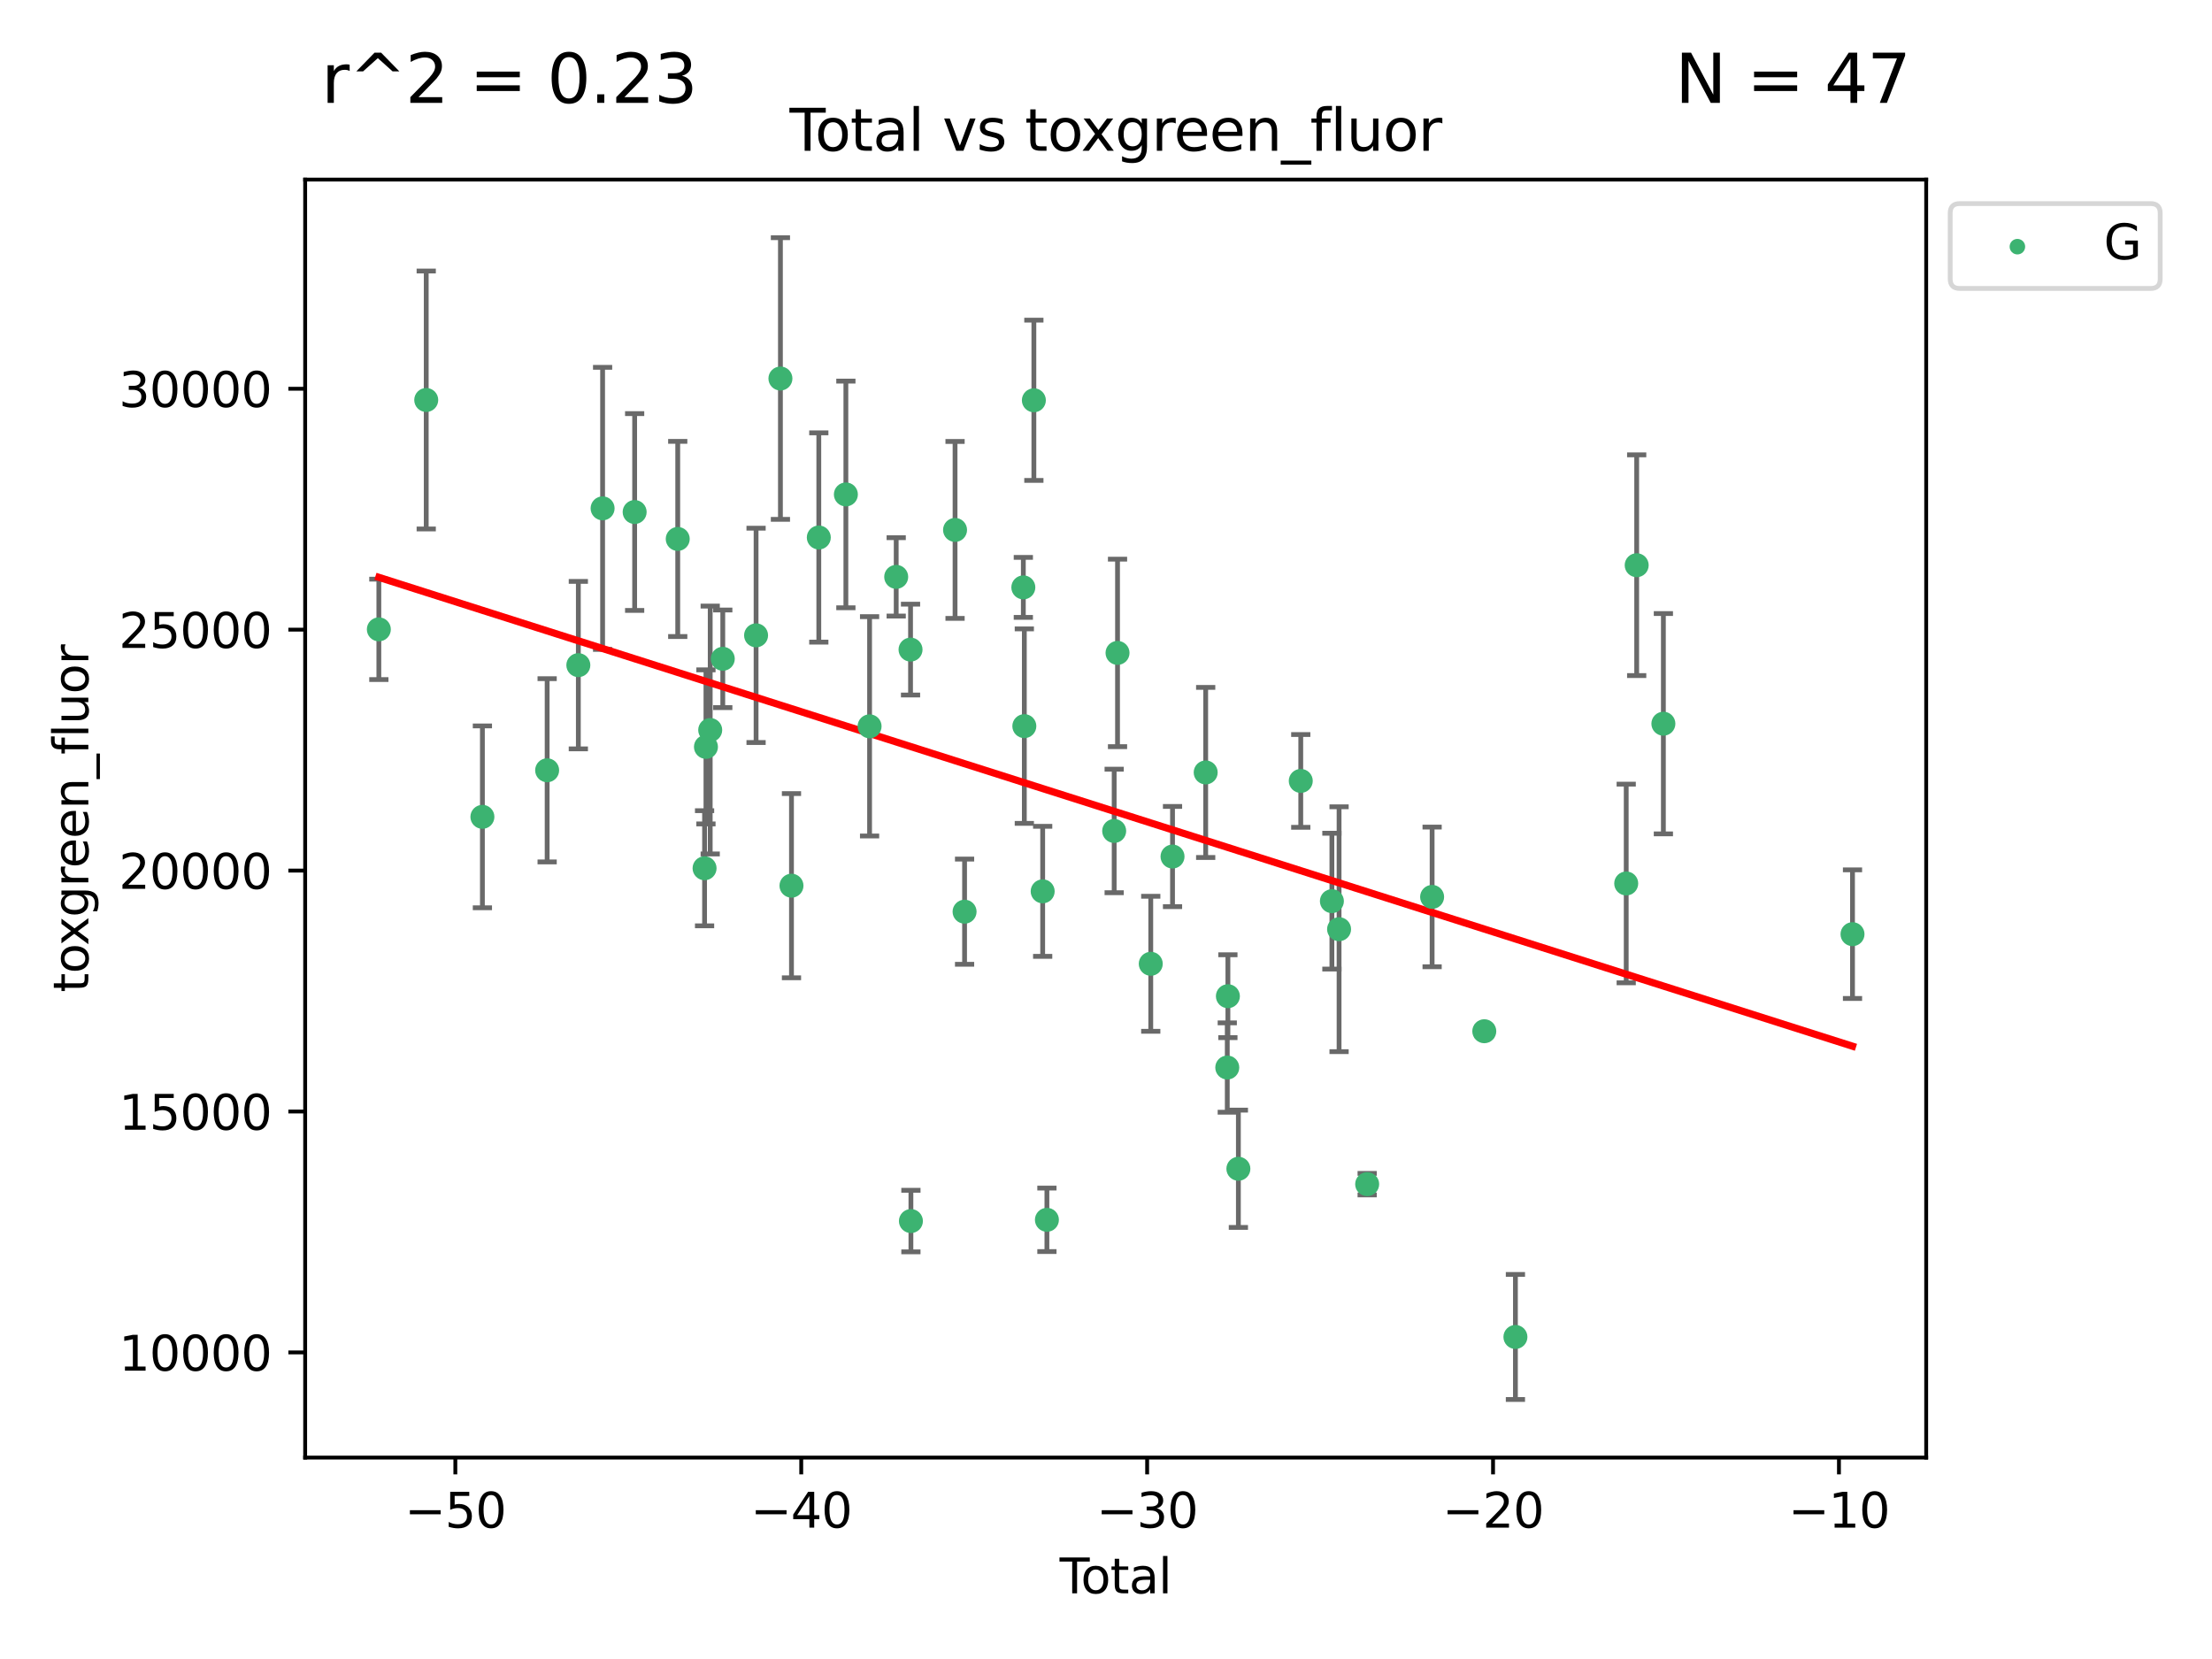 <?xml version="1.0" encoding="utf-8" standalone="no"?>
<!DOCTYPE svg PUBLIC "-//W3C//DTD SVG 1.1//EN"
  "http://www.w3.org/Graphics/SVG/1.1/DTD/svg11.dtd">
<svg xmlns:xlink="http://www.w3.org/1999/xlink" width="460.8pt" height="345.6pt" viewBox="0 0 460.8 345.6" xmlns="http://www.w3.org/2000/svg" version="1.1">
 <defs>
  <style type="text/css">*{stroke-linejoin: round; stroke-linecap: butt}</style>
 </defs>
 <g id="figure_1">
  <g id="patch_1">
   <path d="M 0 345.6 
L 460.8 345.6 
L 460.8 0 
L 0 0 
z
" style="fill: #ffffff"/>
  </g>
  <g id="axes_1">
   <g id="patch_2">
    <path d="M 63.571 303.64 
L 401.26 303.64 
L 401.26 37.411 
L 63.571 37.411 
z
" style="fill: #ffffff"/>
   </g>
   <g id="PathCollection_1">
    <defs>
     <path id="m990e3c6032" d="M 0 1.118 
C 0.297 1.118 0.581 1 0.791 0.791 
C 1 0.581 1.118 0.297 1.118 0 
C 1.118 -0.297 1 -0.581 0.791 -0.791 
C 0.581 -1 0.297 -1.118 0 -1.118 
C -0.297 -1.118 -0.581 -1 -0.791 -0.791 
C -1 -0.581 -1.118 -0.297 -1.118 0 
C -1.118 0.297 -1 0.581 -0.791 0.791 
C -0.581 1 -0.297 1.118 0 1.118 
z
" style="stroke: #3cb371"/>
    </defs>
    <g clip-path="url(#p292164127e)">
     <use xlink:href="#m990e3c6032" x="78.921" y="131.107" style="fill: #3cb371; stroke: #3cb371"/>
     <use xlink:href="#m990e3c6032" x="88.792" y="83.325" style="fill: #3cb371; stroke: #3cb371"/>
     <use xlink:href="#m990e3c6032" x="100.493" y="170.164" style="fill: #3cb371; stroke: #3cb371"/>
     <use xlink:href="#m990e3c6032" x="113.98" y="160.464" style="fill: #3cb371; stroke: #3cb371"/>
     <use xlink:href="#m990e3c6032" x="120.479" y="138.561" style="fill: #3cb371; stroke: #3cb371"/>
     <use xlink:href="#m990e3c6032" x="125.533" y="105.899" style="fill: #3cb371; stroke: #3cb371"/>
     <use xlink:href="#m990e3c6032" x="132.209" y="106.664" style="fill: #3cb371; stroke: #3cb371"/>
     <use xlink:href="#m990e3c6032" x="141.185" y="112.271" style="fill: #3cb371; stroke: #3cb371"/>
     <use xlink:href="#m990e3c6032" x="146.775" y="180.875" style="fill: #3cb371; stroke: #3cb371"/>
     <use xlink:href="#m990e3c6032" x="147.063" y="155.59" style="fill: #3cb371; stroke: #3cb371"/>
     <use xlink:href="#m990e3c6032" x="147.95" y="152.076" style="fill: #3cb371; stroke: #3cb371"/>
     <use xlink:href="#m990e3c6032" x="150.568" y="137.24" style="fill: #3cb371; stroke: #3cb371"/>
     <use xlink:href="#m990e3c6032" x="157.504" y="132.355" style="fill: #3cb371; stroke: #3cb371"/>
     <use xlink:href="#m990e3c6032" x="162.577" y="78.851" style="fill: #3cb371; stroke: #3cb371"/>
     <use xlink:href="#m990e3c6032" x="164.88" y="184.504" style="fill: #3cb371; stroke: #3cb371"/>
     <use xlink:href="#m990e3c6032" x="170.572" y="111.969" style="fill: #3cb371; stroke: #3cb371"/>
     <use xlink:href="#m990e3c6032" x="176.212" y="103" style="fill: #3cb371; stroke: #3cb371"/>
     <use xlink:href="#m990e3c6032" x="181.15" y="151.307" style="fill: #3cb371; stroke: #3cb371"/>
     <use xlink:href="#m990e3c6032" x="186.695" y="120.173" style="fill: #3cb371; stroke: #3cb371"/>
     <use xlink:href="#m990e3c6032" x="189.682" y="135.323" style="fill: #3cb371; stroke: #3cb371"/>
     <use xlink:href="#m990e3c6032" x="189.76" y="254.37" style="fill: #3cb371; stroke: #3cb371"/>
     <use xlink:href="#m990e3c6032" x="198.955" y="110.393" style="fill: #3cb371; stroke: #3cb371"/>
     <use xlink:href="#m990e3c6032" x="200.939" y="189.921" style="fill: #3cb371; stroke: #3cb371"/>
     <use xlink:href="#m990e3c6032" x="213.179" y="122.364" style="fill: #3cb371; stroke: #3cb371"/>
     <use xlink:href="#m990e3c6032" x="213.387" y="151.267" style="fill: #3cb371; stroke: #3cb371"/>
     <use xlink:href="#m990e3c6032" x="215.374" y="83.386" style="fill: #3cb371; stroke: #3cb371"/>
     <use xlink:href="#m990e3c6032" x="217.208" y="185.681" style="fill: #3cb371; stroke: #3cb371"/>
     <use xlink:href="#m990e3c6032" x="218.09" y="254.11" style="fill: #3cb371; stroke: #3cb371"/>
     <use xlink:href="#m990e3c6032" x="232.104" y="173.102" style="fill: #3cb371; stroke: #3cb371"/>
     <use xlink:href="#m990e3c6032" x="232.802" y="136.012" style="fill: #3cb371; stroke: #3cb371"/>
     <use xlink:href="#m990e3c6032" x="239.724" y="200.775" style="fill: #3cb371; stroke: #3cb371"/>
     <use xlink:href="#m990e3c6032" x="244.258" y="178.434" style="fill: #3cb371; stroke: #3cb371"/>
     <use xlink:href="#m990e3c6032" x="251.167" y="160.913" style="fill: #3cb371; stroke: #3cb371"/>
     <use xlink:href="#m990e3c6032" x="255.663" y="222.387" style="fill: #3cb371; stroke: #3cb371"/>
     <use xlink:href="#m990e3c6032" x="255.793" y="207.526" style="fill: #3cb371; stroke: #3cb371"/>
     <use xlink:href="#m990e3c6032" x="257.978" y="243.477" style="fill: #3cb371; stroke: #3cb371"/>
     <use xlink:href="#m990e3c6032" x="270.973" y="162.681" style="fill: #3cb371; stroke: #3cb371"/>
     <use xlink:href="#m990e3c6032" x="277.458" y="187.726" style="fill: #3cb371; stroke: #3cb371"/>
     <use xlink:href="#m990e3c6032" x="278.954" y="193.57" style="fill: #3cb371; stroke: #3cb371"/>
     <use xlink:href="#m990e3c6032" x="284.806" y="246.681" style="fill: #3cb371; stroke: #3cb371"/>
     <use xlink:href="#m990e3c6032" x="298.336" y="186.843" style="fill: #3cb371; stroke: #3cb371"/>
     <use xlink:href="#m990e3c6032" x="309.203" y="214.824" style="fill: #3cb371; stroke: #3cb371"/>
     <use xlink:href="#m990e3c6032" x="315.691" y="278.514" style="fill: #3cb371; stroke: #3cb371"/>
     <use xlink:href="#m990e3c6032" x="338.77" y="184.043" style="fill: #3cb371; stroke: #3cb371"/>
     <use xlink:href="#m990e3c6032" x="340.952" y="117.745" style="fill: #3cb371; stroke: #3cb371"/>
     <use xlink:href="#m990e3c6032" x="346.513" y="150.76" style="fill: #3cb371; stroke: #3cb371"/>
     <use xlink:href="#m990e3c6032" x="385.911" y="194.604" style="fill: #3cb371; stroke: #3cb371"/>
    </g>
   </g>
   <g id="matplotlib.axis_1">
    <g id="xtick_1">
     <g id="line2d_1">
      <defs>
       <path id="m76052b2499" d="M 0 0 
L 0 3.5 
" style="stroke: #000000; stroke-width: 0.8"/>
      </defs>
      <g>
       <use xlink:href="#m76052b2499" x="94.856" y="303.64" style="stroke: #000000; stroke-width: 0.8"/>
      </g>
     </g>
     <g id="text_1">
      <!-- −50 -->
      <g transform="translate(84.304 318.238)scale(0.1 -0.1)">
       <defs>
        <path id="DejaVuSans-2212" d="M 678 2272 
L 4684 2272 
L 4684 1741 
L 678 1741 
L 678 2272 
z
" transform="scale(0.016)"/>
        <path id="DejaVuSans-35" d="M 691 4666 
L 3169 4666 
L 3169 4134 
L 1269 4134 
L 1269 2991 
Q 1406 3038 1543 3061 
Q 1681 3084 1819 3084 
Q 2600 3084 3056 2656 
Q 3513 2228 3513 1497 
Q 3513 744 3044 326 
Q 2575 -91 1722 -91 
Q 1428 -91 1123 -41 
Q 819 9 494 109 
L 494 744 
Q 775 591 1075 516 
Q 1375 441 1709 441 
Q 2250 441 2565 725 
Q 2881 1009 2881 1497 
Q 2881 1984 2565 2268 
Q 2250 2553 1709 2553 
Q 1456 2553 1204 2497 
Q 953 2441 691 2322 
L 691 4666 
z
" transform="scale(0.016)"/>
        <path id="DejaVuSans-30" d="M 2034 4250 
Q 1547 4250 1301 3770 
Q 1056 3291 1056 2328 
Q 1056 1369 1301 889 
Q 1547 409 2034 409 
Q 2525 409 2770 889 
Q 3016 1369 3016 2328 
Q 3016 3291 2770 3770 
Q 2525 4250 2034 4250 
z
M 2034 4750 
Q 2819 4750 3233 4129 
Q 3647 3509 3647 2328 
Q 3647 1150 3233 529 
Q 2819 -91 2034 -91 
Q 1250 -91 836 529 
Q 422 1150 422 2328 
Q 422 3509 836 4129 
Q 1250 4750 2034 4750 
z
" transform="scale(0.016)"/>
       </defs>
       <use xlink:href="#DejaVuSans-2212"/>
       <use xlink:href="#DejaVuSans-35" x="83.789"/>
       <use xlink:href="#DejaVuSans-30" x="147.412"/>
      </g>
     </g>
    </g>
    <g id="xtick_2">
     <g id="line2d_2">
      <g>
       <use xlink:href="#m76052b2499" x="166.914" y="303.64" style="stroke: #000000; stroke-width: 0.8"/>
      </g>
     </g>
     <g id="text_2">
      <!-- −40 -->
      <g transform="translate(156.361 318.238)scale(0.1 -0.1)">
       <defs>
        <path id="DejaVuSans-34" d="M 2419 4116 
L 825 1625 
L 2419 1625 
L 2419 4116 
z
M 2253 4666 
L 3047 4666 
L 3047 1625 
L 3713 1625 
L 3713 1100 
L 3047 1100 
L 3047 0 
L 2419 0 
L 2419 1100 
L 313 1100 
L 313 1709 
L 2253 4666 
z
" transform="scale(0.016)"/>
       </defs>
       <use xlink:href="#DejaVuSans-2212"/>
       <use xlink:href="#DejaVuSans-34" x="83.789"/>
       <use xlink:href="#DejaVuSans-30" x="147.412"/>
      </g>
     </g>
    </g>
    <g id="xtick_3">
     <g id="line2d_3">
      <g>
       <use xlink:href="#m76052b2499" x="238.971" y="303.64" style="stroke: #000000; stroke-width: 0.8"/>
      </g>
     </g>
     <g id="text_3">
      <!-- −30 -->
      <g transform="translate(228.419 318.238)scale(0.1 -0.1)">
       <defs>
        <path id="DejaVuSans-33" d="M 2597 2516 
Q 3050 2419 3304 2112 
Q 3559 1806 3559 1356 
Q 3559 666 3084 287 
Q 2609 -91 1734 -91 
Q 1441 -91 1130 -33 
Q 819 25 488 141 
L 488 750 
Q 750 597 1062 519 
Q 1375 441 1716 441 
Q 2309 441 2620 675 
Q 2931 909 2931 1356 
Q 2931 1769 2642 2001 
Q 2353 2234 1838 2234 
L 1294 2234 
L 1294 2753 
L 1863 2753 
Q 2328 2753 2575 2939 
Q 2822 3125 2822 3475 
Q 2822 3834 2567 4026 
Q 2313 4219 1838 4219 
Q 1578 4219 1281 4162 
Q 984 4106 628 3988 
L 628 4550 
Q 988 4650 1302 4700 
Q 1616 4750 1894 4750 
Q 2613 4750 3031 4423 
Q 3450 4097 3450 3541 
Q 3450 3153 3228 2886 
Q 3006 2619 2597 2516 
z
" transform="scale(0.016)"/>
       </defs>
       <use xlink:href="#DejaVuSans-2212"/>
       <use xlink:href="#DejaVuSans-33" x="83.789"/>
       <use xlink:href="#DejaVuSans-30" x="147.412"/>
      </g>
     </g>
    </g>
    <g id="xtick_4">
     <g id="line2d_4">
      <g>
       <use xlink:href="#m76052b2499" x="311.029" y="303.64" style="stroke: #000000; stroke-width: 0.8"/>
      </g>
     </g>
     <g id="text_4">
      <!-- −20 -->
      <g transform="translate(300.476 318.238)scale(0.1 -0.1)">
       <defs>
        <path id="DejaVuSans-32" d="M 1228 531 
L 3431 531 
L 3431 0 
L 469 0 
L 469 531 
Q 828 903 1448 1529 
Q 2069 2156 2228 2338 
Q 2531 2678 2651 2914 
Q 2772 3150 2772 3378 
Q 2772 3750 2511 3984 
Q 2250 4219 1831 4219 
Q 1534 4219 1204 4116 
Q 875 4013 500 3803 
L 500 4441 
Q 881 4594 1212 4672 
Q 1544 4750 1819 4750 
Q 2544 4750 2975 4387 
Q 3406 4025 3406 3419 
Q 3406 3131 3298 2873 
Q 3191 2616 2906 2266 
Q 2828 2175 2409 1742 
Q 1991 1309 1228 531 
z
" transform="scale(0.016)"/>
       </defs>
       <use xlink:href="#DejaVuSans-2212"/>
       <use xlink:href="#DejaVuSans-32" x="83.789"/>
       <use xlink:href="#DejaVuSans-30" x="147.412"/>
      </g>
     </g>
    </g>
    <g id="xtick_5">
     <g id="line2d_5">
      <g>
       <use xlink:href="#m76052b2499" x="383.086" y="303.64" style="stroke: #000000; stroke-width: 0.8"/>
      </g>
     </g>
     <g id="text_5">
      <!-- −10 -->
      <g transform="translate(372.534 318.238)scale(0.1 -0.1)">
       <defs>
        <path id="DejaVuSans-31" d="M 794 531 
L 1825 531 
L 1825 4091 
L 703 3866 
L 703 4441 
L 1819 4666 
L 2450 4666 
L 2450 531 
L 3481 531 
L 3481 0 
L 794 0 
L 794 531 
z
" transform="scale(0.016)"/>
       </defs>
       <use xlink:href="#DejaVuSans-2212"/>
       <use xlink:href="#DejaVuSans-31" x="83.789"/>
       <use xlink:href="#DejaVuSans-30" x="147.412"/>
      </g>
     </g>
    </g>
    <g id="text_6">
     <!-- Total -->
     <g transform="translate(220.739 331.917)scale(0.1 -0.1)">
      <defs>
       <path id="DejaVuSans-54" d="M -19 4666 
L 3928 4666 
L 3928 4134 
L 2272 4134 
L 2272 0 
L 1638 0 
L 1638 4134 
L -19 4134 
L -19 4666 
z
" transform="scale(0.016)"/>
       <path id="DejaVuSans-6f" d="M 1959 3097 
Q 1497 3097 1228 2736 
Q 959 2375 959 1747 
Q 959 1119 1226 758 
Q 1494 397 1959 397 
Q 2419 397 2687 759 
Q 2956 1122 2956 1747 
Q 2956 2369 2687 2733 
Q 2419 3097 1959 3097 
z
M 1959 3584 
Q 2709 3584 3137 3096 
Q 3566 2609 3566 1747 
Q 3566 888 3137 398 
Q 2709 -91 1959 -91 
Q 1206 -91 779 398 
Q 353 888 353 1747 
Q 353 2609 779 3096 
Q 1206 3584 1959 3584 
z
" transform="scale(0.016)"/>
       <path id="DejaVuSans-74" d="M 1172 4494 
L 1172 3500 
L 2356 3500 
L 2356 3053 
L 1172 3053 
L 1172 1153 
Q 1172 725 1289 603 
Q 1406 481 1766 481 
L 2356 481 
L 2356 0 
L 1766 0 
Q 1100 0 847 248 
Q 594 497 594 1153 
L 594 3053 
L 172 3053 
L 172 3500 
L 594 3500 
L 594 4494 
L 1172 4494 
z
" transform="scale(0.016)"/>
       <path id="DejaVuSans-61" d="M 2194 1759 
Q 1497 1759 1228 1600 
Q 959 1441 959 1056 
Q 959 750 1161 570 
Q 1363 391 1709 391 
Q 2188 391 2477 730 
Q 2766 1069 2766 1631 
L 2766 1759 
L 2194 1759 
z
M 3341 1997 
L 3341 0 
L 2766 0 
L 2766 531 
Q 2569 213 2275 61 
Q 1981 -91 1556 -91 
Q 1019 -91 701 211 
Q 384 513 384 1019 
Q 384 1609 779 1909 
Q 1175 2209 1959 2209 
L 2766 2209 
L 2766 2266 
Q 2766 2663 2505 2880 
Q 2244 3097 1772 3097 
Q 1472 3097 1187 3025 
Q 903 2953 641 2809 
L 641 3341 
Q 956 3463 1253 3523 
Q 1550 3584 1831 3584 
Q 2591 3584 2966 3190 
Q 3341 2797 3341 1997 
z
" transform="scale(0.016)"/>
       <path id="DejaVuSans-6c" d="M 603 4863 
L 1178 4863 
L 1178 0 
L 603 0 
L 603 4863 
z
" transform="scale(0.016)"/>
      </defs>
      <use xlink:href="#DejaVuSans-54"/>
      <use xlink:href="#DejaVuSans-6f" x="44.084"/>
      <use xlink:href="#DejaVuSans-74" x="105.266"/>
      <use xlink:href="#DejaVuSans-61" x="144.475"/>
      <use xlink:href="#DejaVuSans-6c" x="205.754"/>
     </g>
    </g>
   </g>
   <g id="matplotlib.axis_2">
    <g id="ytick_1">
     <g id="line2d_6">
      <defs>
       <path id="mdd22d212eb" d="M 0 0 
L -3.5 0 
" style="stroke: #000000; stroke-width: 0.8"/>
      </defs>
      <g>
       <use xlink:href="#mdd22d212eb" x="63.571" y="281.732" style="stroke: #000000; stroke-width: 0.8"/>
      </g>
     </g>
     <g id="text_7">
      <!-- 10000 -->
      <g transform="translate(24.759 285.531)scale(0.1 -0.1)">
       <use xlink:href="#DejaVuSans-31"/>
       <use xlink:href="#DejaVuSans-30" x="63.623"/>
       <use xlink:href="#DejaVuSans-30" x="127.246"/>
       <use xlink:href="#DejaVuSans-30" x="190.869"/>
       <use xlink:href="#DejaVuSans-30" x="254.492"/>
      </g>
     </g>
    </g>
    <g id="ytick_2">
     <g id="line2d_7">
      <g>
       <use xlink:href="#mdd22d212eb" x="63.571" y="231.545" style="stroke: #000000; stroke-width: 0.8"/>
      </g>
     </g>
     <g id="text_8">
      <!-- 15000 -->
      <g transform="translate(24.759 235.344)scale(0.1 -0.1)">
       <use xlink:href="#DejaVuSans-31"/>
       <use xlink:href="#DejaVuSans-35" x="63.623"/>
       <use xlink:href="#DejaVuSans-30" x="127.246"/>
       <use xlink:href="#DejaVuSans-30" x="190.869"/>
       <use xlink:href="#DejaVuSans-30" x="254.492"/>
      </g>
     </g>
    </g>
    <g id="ytick_3">
     <g id="line2d_8">
      <g>
       <use xlink:href="#mdd22d212eb" x="63.571" y="181.358" style="stroke: #000000; stroke-width: 0.8"/>
      </g>
     </g>
     <g id="text_9">
      <!-- 20000 -->
      <g transform="translate(24.759 185.158)scale(0.1 -0.1)">
       <use xlink:href="#DejaVuSans-32"/>
       <use xlink:href="#DejaVuSans-30" x="63.623"/>
       <use xlink:href="#DejaVuSans-30" x="127.246"/>
       <use xlink:href="#DejaVuSans-30" x="190.869"/>
       <use xlink:href="#DejaVuSans-30" x="254.492"/>
      </g>
     </g>
    </g>
    <g id="ytick_4">
     <g id="line2d_9">
      <g>
       <use xlink:href="#mdd22d212eb" x="63.571" y="131.172" style="stroke: #000000; stroke-width: 0.8"/>
      </g>
     </g>
     <g id="text_10">
      <!-- 25000 -->
      <g transform="translate(24.759 134.971)scale(0.1 -0.1)">
       <use xlink:href="#DejaVuSans-32"/>
       <use xlink:href="#DejaVuSans-35" x="63.623"/>
       <use xlink:href="#DejaVuSans-30" x="127.246"/>
       <use xlink:href="#DejaVuSans-30" x="190.869"/>
       <use xlink:href="#DejaVuSans-30" x="254.492"/>
      </g>
     </g>
    </g>
    <g id="ytick_5">
     <g id="line2d_10">
      <g>
       <use xlink:href="#mdd22d212eb" x="63.571" y="80.985" style="stroke: #000000; stroke-width: 0.8"/>
      </g>
     </g>
     <g id="text_11">
      <!-- 30000 -->
      <g transform="translate(24.759 84.784)scale(0.1 -0.1)">
       <use xlink:href="#DejaVuSans-33"/>
       <use xlink:href="#DejaVuSans-30" x="63.623"/>
       <use xlink:href="#DejaVuSans-30" x="127.246"/>
       <use xlink:href="#DejaVuSans-30" x="190.869"/>
       <use xlink:href="#DejaVuSans-30" x="254.492"/>
      </g>
     </g>
    </g>
    <g id="text_12">
     <!-- toxgreen_fluor -->
     <g transform="translate(18.401 206.72)rotate(-90)scale(0.1 -0.1)">
      <defs>
       <path id="DejaVuSans-78" d="M 3513 3500 
L 2247 1797 
L 3578 0 
L 2900 0 
L 1881 1375 
L 863 0 
L 184 0 
L 1544 1831 
L 300 3500 
L 978 3500 
L 1906 2253 
L 2834 3500 
L 3513 3500 
z
" transform="scale(0.016)"/>
       <path id="DejaVuSans-67" d="M 2906 1791 
Q 2906 2416 2648 2759 
Q 2391 3103 1925 3103 
Q 1463 3103 1205 2759 
Q 947 2416 947 1791 
Q 947 1169 1205 825 
Q 1463 481 1925 481 
Q 2391 481 2648 825 
Q 2906 1169 2906 1791 
z
M 3481 434 
Q 3481 -459 3084 -895 
Q 2688 -1331 1869 -1331 
Q 1566 -1331 1297 -1286 
Q 1028 -1241 775 -1147 
L 775 -588 
Q 1028 -725 1275 -790 
Q 1522 -856 1778 -856 
Q 2344 -856 2625 -561 
Q 2906 -266 2906 331 
L 2906 616 
Q 2728 306 2450 153 
Q 2172 0 1784 0 
Q 1141 0 747 490 
Q 353 981 353 1791 
Q 353 2603 747 3093 
Q 1141 3584 1784 3584 
Q 2172 3584 2450 3431 
Q 2728 3278 2906 2969 
L 2906 3500 
L 3481 3500 
L 3481 434 
z
" transform="scale(0.016)"/>
       <path id="DejaVuSans-72" d="M 2631 2963 
Q 2534 3019 2420 3045 
Q 2306 3072 2169 3072 
Q 1681 3072 1420 2755 
Q 1159 2438 1159 1844 
L 1159 0 
L 581 0 
L 581 3500 
L 1159 3500 
L 1159 2956 
Q 1341 3275 1631 3429 
Q 1922 3584 2338 3584 
Q 2397 3584 2469 3576 
Q 2541 3569 2628 3553 
L 2631 2963 
z
" transform="scale(0.016)"/>
       <path id="DejaVuSans-65" d="M 3597 1894 
L 3597 1613 
L 953 1613 
Q 991 1019 1311 708 
Q 1631 397 2203 397 
Q 2534 397 2845 478 
Q 3156 559 3463 722 
L 3463 178 
Q 3153 47 2828 -22 
Q 2503 -91 2169 -91 
Q 1331 -91 842 396 
Q 353 884 353 1716 
Q 353 2575 817 3079 
Q 1281 3584 2069 3584 
Q 2775 3584 3186 3129 
Q 3597 2675 3597 1894 
z
M 3022 2063 
Q 3016 2534 2758 2815 
Q 2500 3097 2075 3097 
Q 1594 3097 1305 2825 
Q 1016 2553 972 2059 
L 3022 2063 
z
" transform="scale(0.016)"/>
       <path id="DejaVuSans-6e" d="M 3513 2113 
L 3513 0 
L 2938 0 
L 2938 2094 
Q 2938 2591 2744 2837 
Q 2550 3084 2163 3084 
Q 1697 3084 1428 2787 
Q 1159 2491 1159 1978 
L 1159 0 
L 581 0 
L 581 3500 
L 1159 3500 
L 1159 2956 
Q 1366 3272 1645 3428 
Q 1925 3584 2291 3584 
Q 2894 3584 3203 3211 
Q 3513 2838 3513 2113 
z
" transform="scale(0.016)"/>
       <path id="DejaVuSans-5f" d="M 3263 -1063 
L 3263 -1509 
L -63 -1509 
L -63 -1063 
L 3263 -1063 
z
" transform="scale(0.016)"/>
       <path id="DejaVuSans-66" d="M 2375 4863 
L 2375 4384 
L 1825 4384 
Q 1516 4384 1395 4259 
Q 1275 4134 1275 3809 
L 1275 3500 
L 2222 3500 
L 2222 3053 
L 1275 3053 
L 1275 0 
L 697 0 
L 697 3053 
L 147 3053 
L 147 3500 
L 697 3500 
L 697 3744 
Q 697 4328 969 4595 
Q 1241 4863 1831 4863 
L 2375 4863 
z
" transform="scale(0.016)"/>
       <path id="DejaVuSans-75" d="M 544 1381 
L 544 3500 
L 1119 3500 
L 1119 1403 
Q 1119 906 1312 657 
Q 1506 409 1894 409 
Q 2359 409 2629 706 
Q 2900 1003 2900 1516 
L 2900 3500 
L 3475 3500 
L 3475 0 
L 2900 0 
L 2900 538 
Q 2691 219 2414 64 
Q 2138 -91 1772 -91 
Q 1169 -91 856 284 
Q 544 659 544 1381 
z
M 1991 3584 
L 1991 3584 
z
" transform="scale(0.016)"/>
      </defs>
      <use xlink:href="#DejaVuSans-74"/>
      <use xlink:href="#DejaVuSans-6f" x="39.209"/>
      <use xlink:href="#DejaVuSans-78" x="97.266"/>
      <use xlink:href="#DejaVuSans-67" x="156.445"/>
      <use xlink:href="#DejaVuSans-72" x="219.922"/>
      <use xlink:href="#DejaVuSans-65" x="258.785"/>
      <use xlink:href="#DejaVuSans-65" x="320.309"/>
      <use xlink:href="#DejaVuSans-6e" x="381.832"/>
      <use xlink:href="#DejaVuSans-5f" x="445.211"/>
      <use xlink:href="#DejaVuSans-66" x="495.211"/>
      <use xlink:href="#DejaVuSans-6c" x="530.416"/>
      <use xlink:href="#DejaVuSans-75" x="558.199"/>
      <use xlink:href="#DejaVuSans-6f" x="621.578"/>
      <use xlink:href="#DejaVuSans-72" x="682.76"/>
     </g>
    </g>
   </g>
   <g id="LineCollection_1">
    <path d="M 78.921 141.56 
L 78.921 120.653 
" clip-path="url(#p292164127e)" style="fill: none; stroke: #696969"/>
    <path d="M 88.792 110.195 
L 88.792 56.455 
" clip-path="url(#p292164127e)" style="fill: none; stroke: #696969"/>
    <path d="M 100.493 189.103 
L 100.493 151.225 
" clip-path="url(#p292164127e)" style="fill: none; stroke: #696969"/>
    <path d="M 113.98 179.552 
L 113.98 141.376 
" clip-path="url(#p292164127e)" style="fill: none; stroke: #696969"/>
    <path d="M 120.479 156.006 
L 120.479 121.117 
" clip-path="url(#p292164127e)" style="fill: none; stroke: #696969"/>
    <path d="M 125.533 135.278 
L 125.533 76.52 
" clip-path="url(#p292164127e)" style="fill: none; stroke: #696969"/>
    <path d="M 132.209 127.165 
L 132.209 86.163 
" clip-path="url(#p292164127e)" style="fill: none; stroke: #696969"/>
    <path d="M 141.185 132.599 
L 141.185 91.943 
" clip-path="url(#p292164127e)" style="fill: none; stroke: #696969"/>
    <path d="M 146.775 192.868 
L 146.775 168.883 
" clip-path="url(#p292164127e)" style="fill: none; stroke: #696969"/>
    <path d="M 147.063 171.638 
L 147.063 139.542 
" clip-path="url(#p292164127e)" style="fill: none; stroke: #696969"/>
    <path d="M 147.95 177.893 
L 147.95 126.259 
" clip-path="url(#p292164127e)" style="fill: none; stroke: #696969"/>
    <path d="M 150.568 147.405 
L 150.568 127.075 
" clip-path="url(#p292164127e)" style="fill: none; stroke: #696969"/>
    <path d="M 157.504 154.68 
L 157.504 110.029 
" clip-path="url(#p292164127e)" style="fill: none; stroke: #696969"/>
    <path d="M 162.577 108.19 
L 162.577 49.513 
" clip-path="url(#p292164127e)" style="fill: none; stroke: #696969"/>
    <path d="M 164.88 203.691 
L 164.88 165.317 
" clip-path="url(#p292164127e)" style="fill: none; stroke: #696969"/>
    <path d="M 170.572 133.769 
L 170.572 90.168 
" clip-path="url(#p292164127e)" style="fill: none; stroke: #696969"/>
    <path d="M 176.212 126.606 
L 176.212 79.394 
" clip-path="url(#p292164127e)" style="fill: none; stroke: #696969"/>
    <path d="M 181.15 174.154 
L 181.15 128.459 
" clip-path="url(#p292164127e)" style="fill: none; stroke: #696969"/>
    <path d="M 186.695 128.336 
L 186.695 112.01 
" clip-path="url(#p292164127e)" style="fill: none; stroke: #696969"/>
    <path d="M 189.682 144.784 
L 189.682 125.863 
" clip-path="url(#p292164127e)" style="fill: none; stroke: #696969"/>
    <path d="M 189.76 260.778 
L 189.76 247.961 
" clip-path="url(#p292164127e)" style="fill: none; stroke: #696969"/>
    <path d="M 198.955 128.821 
L 198.955 91.965 
" clip-path="url(#p292164127e)" style="fill: none; stroke: #696969"/>
    <path d="M 200.939 200.878 
L 200.939 178.964 
" clip-path="url(#p292164127e)" style="fill: none; stroke: #696969"/>
    <path d="M 213.179 128.614 
L 213.179 116.114 
" clip-path="url(#p292164127e)" style="fill: none; stroke: #696969"/>
    <path d="M 213.387 171.522 
L 213.387 131.012 
" clip-path="url(#p292164127e)" style="fill: none; stroke: #696969"/>
    <path d="M 215.374 100.079 
L 215.374 66.694 
" clip-path="url(#p292164127e)" style="fill: none; stroke: #696969"/>
    <path d="M 217.208 199.225 
L 217.208 172.136 
" clip-path="url(#p292164127e)" style="fill: none; stroke: #696969"/>
    <path d="M 218.09 260.718 
L 218.09 247.502 
" clip-path="url(#p292164127e)" style="fill: none; stroke: #696969"/>
    <path d="M 232.104 185.968 
L 232.104 160.235 
" clip-path="url(#p292164127e)" style="fill: none; stroke: #696969"/>
    <path d="M 232.802 155.54 
L 232.802 116.484 
" clip-path="url(#p292164127e)" style="fill: none; stroke: #696969"/>
    <path d="M 239.724 214.841 
L 239.724 186.708 
" clip-path="url(#p292164127e)" style="fill: none; stroke: #696969"/>
    <path d="M 244.258 188.872 
L 244.258 167.996 
" clip-path="url(#p292164127e)" style="fill: none; stroke: #696969"/>
    <path d="M 251.167 178.631 
L 251.167 143.195 
" clip-path="url(#p292164127e)" style="fill: none; stroke: #696969"/>
    <path d="M 255.663 231.694 
L 255.663 213.08 
" clip-path="url(#p292164127e)" style="fill: none; stroke: #696969"/>
    <path d="M 255.793 216.16 
L 255.793 198.892 
" clip-path="url(#p292164127e)" style="fill: none; stroke: #696969"/>
    <path d="M 257.978 255.697 
L 257.978 231.258 
" clip-path="url(#p292164127e)" style="fill: none; stroke: #696969"/>
    <path d="M 270.973 172.342 
L 270.973 153.02 
" clip-path="url(#p292164127e)" style="fill: none; stroke: #696969"/>
    <path d="M 277.458 201.874 
L 277.458 173.579 
" clip-path="url(#p292164127e)" style="fill: none; stroke: #696969"/>
    <path d="M 278.954 219.075 
L 278.954 168.065 
" clip-path="url(#p292164127e)" style="fill: none; stroke: #696969"/>
    <path d="M 284.806 248.925 
L 284.806 244.436 
" clip-path="url(#p292164127e)" style="fill: none; stroke: #696969"/>
    <path d="M 298.336 201.392 
L 298.336 172.293 
" clip-path="url(#p292164127e)" style="fill: none; stroke: #696969"/>
    <path d="M 309.203 215.759 
L 309.203 213.888 
" clip-path="url(#p292164127e)" style="fill: none; stroke: #696969"/>
    <path d="M 315.691 291.539 
L 315.691 265.49 
" clip-path="url(#p292164127e)" style="fill: none; stroke: #696969"/>
    <path d="M 338.77 204.734 
L 338.77 163.351 
" clip-path="url(#p292164127e)" style="fill: none; stroke: #696969"/>
    <path d="M 340.952 140.735 
L 340.952 94.754 
" clip-path="url(#p292164127e)" style="fill: none; stroke: #696969"/>
    <path d="M 346.513 173.71 
L 346.513 127.81 
" clip-path="url(#p292164127e)" style="fill: none; stroke: #696969"/>
    <path d="M 385.911 207.999 
L 385.911 181.209 
" clip-path="url(#p292164127e)" style="fill: none; stroke: #696969"/>
   </g>
   <g id="line2d_11">
    <defs>
     <path id="m5aedeca1fe" d="M 2 0 
L -2 -0 
" style="stroke: #696969"/>
    </defs>
    <g clip-path="url(#p292164127e)">
     <use xlink:href="#m5aedeca1fe" x="78.921" y="141.56" style="fill: #696969; stroke: #696969"/>
     <use xlink:href="#m5aedeca1fe" x="88.792" y="110.195" style="fill: #696969; stroke: #696969"/>
     <use xlink:href="#m5aedeca1fe" x="100.493" y="189.103" style="fill: #696969; stroke: #696969"/>
     <use xlink:href="#m5aedeca1fe" x="113.98" y="179.552" style="fill: #696969; stroke: #696969"/>
     <use xlink:href="#m5aedeca1fe" x="120.479" y="156.006" style="fill: #696969; stroke: #696969"/>
     <use xlink:href="#m5aedeca1fe" x="125.533" y="135.278" style="fill: #696969; stroke: #696969"/>
     <use xlink:href="#m5aedeca1fe" x="132.209" y="127.165" style="fill: #696969; stroke: #696969"/>
     <use xlink:href="#m5aedeca1fe" x="141.185" y="132.599" style="fill: #696969; stroke: #696969"/>
     <use xlink:href="#m5aedeca1fe" x="146.775" y="192.868" style="fill: #696969; stroke: #696969"/>
     <use xlink:href="#m5aedeca1fe" x="147.063" y="171.638" style="fill: #696969; stroke: #696969"/>
     <use xlink:href="#m5aedeca1fe" x="147.95" y="177.893" style="fill: #696969; stroke: #696969"/>
     <use xlink:href="#m5aedeca1fe" x="150.568" y="147.405" style="fill: #696969; stroke: #696969"/>
     <use xlink:href="#m5aedeca1fe" x="157.504" y="154.68" style="fill: #696969; stroke: #696969"/>
     <use xlink:href="#m5aedeca1fe" x="162.577" y="108.19" style="fill: #696969; stroke: #696969"/>
     <use xlink:href="#m5aedeca1fe" x="164.88" y="203.691" style="fill: #696969; stroke: #696969"/>
     <use xlink:href="#m5aedeca1fe" x="170.572" y="133.769" style="fill: #696969; stroke: #696969"/>
     <use xlink:href="#m5aedeca1fe" x="176.212" y="126.606" style="fill: #696969; stroke: #696969"/>
     <use xlink:href="#m5aedeca1fe" x="181.15" y="174.154" style="fill: #696969; stroke: #696969"/>
     <use xlink:href="#m5aedeca1fe" x="186.695" y="128.336" style="fill: #696969; stroke: #696969"/>
     <use xlink:href="#m5aedeca1fe" x="189.682" y="144.784" style="fill: #696969; stroke: #696969"/>
     <use xlink:href="#m5aedeca1fe" x="189.76" y="260.778" style="fill: #696969; stroke: #696969"/>
     <use xlink:href="#m5aedeca1fe" x="198.955" y="128.821" style="fill: #696969; stroke: #696969"/>
     <use xlink:href="#m5aedeca1fe" x="200.939" y="200.878" style="fill: #696969; stroke: #696969"/>
     <use xlink:href="#m5aedeca1fe" x="213.179" y="128.614" style="fill: #696969; stroke: #696969"/>
     <use xlink:href="#m5aedeca1fe" x="213.387" y="171.522" style="fill: #696969; stroke: #696969"/>
     <use xlink:href="#m5aedeca1fe" x="215.374" y="100.079" style="fill: #696969; stroke: #696969"/>
     <use xlink:href="#m5aedeca1fe" x="217.208" y="199.225" style="fill: #696969; stroke: #696969"/>
     <use xlink:href="#m5aedeca1fe" x="218.09" y="260.718" style="fill: #696969; stroke: #696969"/>
     <use xlink:href="#m5aedeca1fe" x="232.104" y="185.968" style="fill: #696969; stroke: #696969"/>
     <use xlink:href="#m5aedeca1fe" x="232.802" y="155.54" style="fill: #696969; stroke: #696969"/>
     <use xlink:href="#m5aedeca1fe" x="239.724" y="214.841" style="fill: #696969; stroke: #696969"/>
     <use xlink:href="#m5aedeca1fe" x="244.258" y="188.872" style="fill: #696969; stroke: #696969"/>
     <use xlink:href="#m5aedeca1fe" x="251.167" y="178.631" style="fill: #696969; stroke: #696969"/>
     <use xlink:href="#m5aedeca1fe" x="255.663" y="231.694" style="fill: #696969; stroke: #696969"/>
     <use xlink:href="#m5aedeca1fe" x="255.793" y="216.16" style="fill: #696969; stroke: #696969"/>
     <use xlink:href="#m5aedeca1fe" x="257.978" y="255.697" style="fill: #696969; stroke: #696969"/>
     <use xlink:href="#m5aedeca1fe" x="270.973" y="172.342" style="fill: #696969; stroke: #696969"/>
     <use xlink:href="#m5aedeca1fe" x="277.458" y="201.874" style="fill: #696969; stroke: #696969"/>
     <use xlink:href="#m5aedeca1fe" x="278.954" y="219.075" style="fill: #696969; stroke: #696969"/>
     <use xlink:href="#m5aedeca1fe" x="284.806" y="248.925" style="fill: #696969; stroke: #696969"/>
     <use xlink:href="#m5aedeca1fe" x="298.336" y="201.392" style="fill: #696969; stroke: #696969"/>
     <use xlink:href="#m5aedeca1fe" x="309.203" y="215.759" style="fill: #696969; stroke: #696969"/>
     <use xlink:href="#m5aedeca1fe" x="315.691" y="291.539" style="fill: #696969; stroke: #696969"/>
     <use xlink:href="#m5aedeca1fe" x="338.77" y="204.734" style="fill: #696969; stroke: #696969"/>
     <use xlink:href="#m5aedeca1fe" x="340.952" y="140.735" style="fill: #696969; stroke: #696969"/>
     <use xlink:href="#m5aedeca1fe" x="346.513" y="173.71" style="fill: #696969; stroke: #696969"/>
     <use xlink:href="#m5aedeca1fe" x="385.911" y="207.999" style="fill: #696969; stroke: #696969"/>
    </g>
   </g>
   <g id="line2d_12">
    <g clip-path="url(#p292164127e)">
     <use xlink:href="#m5aedeca1fe" x="78.921" y="120.653" style="fill: #696969; stroke: #696969"/>
     <use xlink:href="#m5aedeca1fe" x="88.792" y="56.455" style="fill: #696969; stroke: #696969"/>
     <use xlink:href="#m5aedeca1fe" x="100.493" y="151.225" style="fill: #696969; stroke: #696969"/>
     <use xlink:href="#m5aedeca1fe" x="113.98" y="141.376" style="fill: #696969; stroke: #696969"/>
     <use xlink:href="#m5aedeca1fe" x="120.479" y="121.117" style="fill: #696969; stroke: #696969"/>
     <use xlink:href="#m5aedeca1fe" x="125.533" y="76.52" style="fill: #696969; stroke: #696969"/>
     <use xlink:href="#m5aedeca1fe" x="132.209" y="86.163" style="fill: #696969; stroke: #696969"/>
     <use xlink:href="#m5aedeca1fe" x="141.185" y="91.943" style="fill: #696969; stroke: #696969"/>
     <use xlink:href="#m5aedeca1fe" x="146.775" y="168.883" style="fill: #696969; stroke: #696969"/>
     <use xlink:href="#m5aedeca1fe" x="147.063" y="139.542" style="fill: #696969; stroke: #696969"/>
     <use xlink:href="#m5aedeca1fe" x="147.95" y="126.259" style="fill: #696969; stroke: #696969"/>
     <use xlink:href="#m5aedeca1fe" x="150.568" y="127.075" style="fill: #696969; stroke: #696969"/>
     <use xlink:href="#m5aedeca1fe" x="157.504" y="110.029" style="fill: #696969; stroke: #696969"/>
     <use xlink:href="#m5aedeca1fe" x="162.577" y="49.513" style="fill: #696969; stroke: #696969"/>
     <use xlink:href="#m5aedeca1fe" x="164.88" y="165.317" style="fill: #696969; stroke: #696969"/>
     <use xlink:href="#m5aedeca1fe" x="170.572" y="90.168" style="fill: #696969; stroke: #696969"/>
     <use xlink:href="#m5aedeca1fe" x="176.212" y="79.394" style="fill: #696969; stroke: #696969"/>
     <use xlink:href="#m5aedeca1fe" x="181.15" y="128.459" style="fill: #696969; stroke: #696969"/>
     <use xlink:href="#m5aedeca1fe" x="186.695" y="112.01" style="fill: #696969; stroke: #696969"/>
     <use xlink:href="#m5aedeca1fe" x="189.682" y="125.863" style="fill: #696969; stroke: #696969"/>
     <use xlink:href="#m5aedeca1fe" x="189.76" y="247.961" style="fill: #696969; stroke: #696969"/>
     <use xlink:href="#m5aedeca1fe" x="198.955" y="91.965" style="fill: #696969; stroke: #696969"/>
     <use xlink:href="#m5aedeca1fe" x="200.939" y="178.964" style="fill: #696969; stroke: #696969"/>
     <use xlink:href="#m5aedeca1fe" x="213.179" y="116.114" style="fill: #696969; stroke: #696969"/>
     <use xlink:href="#m5aedeca1fe" x="213.387" y="131.012" style="fill: #696969; stroke: #696969"/>
     <use xlink:href="#m5aedeca1fe" x="215.374" y="66.694" style="fill: #696969; stroke: #696969"/>
     <use xlink:href="#m5aedeca1fe" x="217.208" y="172.136" style="fill: #696969; stroke: #696969"/>
     <use xlink:href="#m5aedeca1fe" x="218.09" y="247.502" style="fill: #696969; stroke: #696969"/>
     <use xlink:href="#m5aedeca1fe" x="232.104" y="160.235" style="fill: #696969; stroke: #696969"/>
     <use xlink:href="#m5aedeca1fe" x="232.802" y="116.484" style="fill: #696969; stroke: #696969"/>
     <use xlink:href="#m5aedeca1fe" x="239.724" y="186.708" style="fill: #696969; stroke: #696969"/>
     <use xlink:href="#m5aedeca1fe" x="244.258" y="167.996" style="fill: #696969; stroke: #696969"/>
     <use xlink:href="#m5aedeca1fe" x="251.167" y="143.195" style="fill: #696969; stroke: #696969"/>
     <use xlink:href="#m5aedeca1fe" x="255.663" y="213.08" style="fill: #696969; stroke: #696969"/>
     <use xlink:href="#m5aedeca1fe" x="255.793" y="198.892" style="fill: #696969; stroke: #696969"/>
     <use xlink:href="#m5aedeca1fe" x="257.978" y="231.258" style="fill: #696969; stroke: #696969"/>
     <use xlink:href="#m5aedeca1fe" x="270.973" y="153.02" style="fill: #696969; stroke: #696969"/>
     <use xlink:href="#m5aedeca1fe" x="277.458" y="173.579" style="fill: #696969; stroke: #696969"/>
     <use xlink:href="#m5aedeca1fe" x="278.954" y="168.065" style="fill: #696969; stroke: #696969"/>
     <use xlink:href="#m5aedeca1fe" x="284.806" y="244.436" style="fill: #696969; stroke: #696969"/>
     <use xlink:href="#m5aedeca1fe" x="298.336" y="172.293" style="fill: #696969; stroke: #696969"/>
     <use xlink:href="#m5aedeca1fe" x="309.203" y="213.888" style="fill: #696969; stroke: #696969"/>
     <use xlink:href="#m5aedeca1fe" x="315.691" y="265.49" style="fill: #696969; stroke: #696969"/>
     <use xlink:href="#m5aedeca1fe" x="338.77" y="163.351" style="fill: #696969; stroke: #696969"/>
     <use xlink:href="#m5aedeca1fe" x="340.952" y="94.754" style="fill: #696969; stroke: #696969"/>
     <use xlink:href="#m5aedeca1fe" x="346.513" y="127.81" style="fill: #696969; stroke: #696969"/>
     <use xlink:href="#m5aedeca1fe" x="385.911" y="181.209" style="fill: #696969; stroke: #696969"/>
    </g>
   </g>
   <g id="line2d_13">
    <path d="M 78.921 120.272 
L 88.792 123.413 
L 100.493 127.136 
L 113.98 131.427 
L 120.479 133.495 
L 125.533 135.103 
L 132.209 137.227 
L 141.185 140.082 
L 146.775 141.861 
L 147.063 141.953 
L 147.95 142.235 
L 150.568 143.068 
L 157.504 145.275 
L 162.577 146.889 
L 164.88 147.621 
L 170.572 149.432 
L 176.212 151.227 
L 181.15 152.798 
L 186.695 154.562 
L 189.682 155.512 
L 189.76 155.537 
L 198.955 158.463 
L 200.939 159.094 
L 213.179 162.988 
L 213.387 163.055 
L 215.374 163.687 
L 217.208 164.27 
L 218.09 164.551 
L 232.104 169.01 
L 232.802 169.231 
L 239.724 171.434 
L 244.258 172.876 
L 251.167 175.075 
L 255.663 176.505 
L 255.793 176.546 
L 257.978 177.242 
L 270.973 181.376 
L 277.458 183.439 
L 278.954 183.915 
L 284.806 185.777 
L 298.336 190.082 
L 309.203 193.539 
L 315.691 195.604 
L 338.77 202.947 
L 340.952 203.641 
L 346.513 205.41 
L 385.911 217.945 
" clip-path="url(#p292164127e)" style="fill: none; stroke: #ff0000; stroke-width: 1.5; stroke-linecap: square"/>
   </g>
   <g id="line2d_14">
    <defs>
     <path id="m07db261aa4" d="M 0 2 
C 0.53 2 1.039 1.789 1.414 1.414 
C 1.789 1.039 2 0.53 2 0 
C 2 -0.53 1.789 -1.039 1.414 -1.414 
C 1.039 -1.789 0.53 -2 0 -2 
C -0.53 -2 -1.039 -1.789 -1.414 -1.414 
C -1.789 -1.039 -2 -0.53 -2 0 
C -2 0.53 -1.789 1.039 -1.414 1.414 
C -1.039 1.789 -0.53 2 0 2 
z
" style="stroke: #3cb371"/>
    </defs>
    <g clip-path="url(#p292164127e)">
     <use xlink:href="#m07db261aa4" x="78.921" y="131.107" style="fill: #3cb371; stroke: #3cb371"/>
     <use xlink:href="#m07db261aa4" x="88.792" y="83.325" style="fill: #3cb371; stroke: #3cb371"/>
     <use xlink:href="#m07db261aa4" x="100.493" y="170.164" style="fill: #3cb371; stroke: #3cb371"/>
     <use xlink:href="#m07db261aa4" x="113.98" y="160.464" style="fill: #3cb371; stroke: #3cb371"/>
     <use xlink:href="#m07db261aa4" x="120.479" y="138.561" style="fill: #3cb371; stroke: #3cb371"/>
     <use xlink:href="#m07db261aa4" x="125.533" y="105.899" style="fill: #3cb371; stroke: #3cb371"/>
     <use xlink:href="#m07db261aa4" x="132.209" y="106.664" style="fill: #3cb371; stroke: #3cb371"/>
     <use xlink:href="#m07db261aa4" x="141.185" y="112.271" style="fill: #3cb371; stroke: #3cb371"/>
     <use xlink:href="#m07db261aa4" x="146.775" y="180.875" style="fill: #3cb371; stroke: #3cb371"/>
     <use xlink:href="#m07db261aa4" x="147.063" y="155.59" style="fill: #3cb371; stroke: #3cb371"/>
     <use xlink:href="#m07db261aa4" x="147.95" y="152.076" style="fill: #3cb371; stroke: #3cb371"/>
     <use xlink:href="#m07db261aa4" x="150.568" y="137.24" style="fill: #3cb371; stroke: #3cb371"/>
     <use xlink:href="#m07db261aa4" x="157.504" y="132.355" style="fill: #3cb371; stroke: #3cb371"/>
     <use xlink:href="#m07db261aa4" x="162.577" y="78.851" style="fill: #3cb371; stroke: #3cb371"/>
     <use xlink:href="#m07db261aa4" x="164.88" y="184.504" style="fill: #3cb371; stroke: #3cb371"/>
     <use xlink:href="#m07db261aa4" x="170.572" y="111.969" style="fill: #3cb371; stroke: #3cb371"/>
     <use xlink:href="#m07db261aa4" x="176.212" y="103" style="fill: #3cb371; stroke: #3cb371"/>
     <use xlink:href="#m07db261aa4" x="181.15" y="151.307" style="fill: #3cb371; stroke: #3cb371"/>
     <use xlink:href="#m07db261aa4" x="186.695" y="120.173" style="fill: #3cb371; stroke: #3cb371"/>
     <use xlink:href="#m07db261aa4" x="189.682" y="135.323" style="fill: #3cb371; stroke: #3cb371"/>
     <use xlink:href="#m07db261aa4" x="189.76" y="254.37" style="fill: #3cb371; stroke: #3cb371"/>
     <use xlink:href="#m07db261aa4" x="198.955" y="110.393" style="fill: #3cb371; stroke: #3cb371"/>
     <use xlink:href="#m07db261aa4" x="200.939" y="189.921" style="fill: #3cb371; stroke: #3cb371"/>
     <use xlink:href="#m07db261aa4" x="213.179" y="122.364" style="fill: #3cb371; stroke: #3cb371"/>
     <use xlink:href="#m07db261aa4" x="213.387" y="151.267" style="fill: #3cb371; stroke: #3cb371"/>
     <use xlink:href="#m07db261aa4" x="215.374" y="83.386" style="fill: #3cb371; stroke: #3cb371"/>
     <use xlink:href="#m07db261aa4" x="217.208" y="185.681" style="fill: #3cb371; stroke: #3cb371"/>
     <use xlink:href="#m07db261aa4" x="218.09" y="254.11" style="fill: #3cb371; stroke: #3cb371"/>
     <use xlink:href="#m07db261aa4" x="232.104" y="173.102" style="fill: #3cb371; stroke: #3cb371"/>
     <use xlink:href="#m07db261aa4" x="232.802" y="136.012" style="fill: #3cb371; stroke: #3cb371"/>
     <use xlink:href="#m07db261aa4" x="239.724" y="200.775" style="fill: #3cb371; stroke: #3cb371"/>
     <use xlink:href="#m07db261aa4" x="244.258" y="178.434" style="fill: #3cb371; stroke: #3cb371"/>
     <use xlink:href="#m07db261aa4" x="251.167" y="160.913" style="fill: #3cb371; stroke: #3cb371"/>
     <use xlink:href="#m07db261aa4" x="255.663" y="222.387" style="fill: #3cb371; stroke: #3cb371"/>
     <use xlink:href="#m07db261aa4" x="255.793" y="207.526" style="fill: #3cb371; stroke: #3cb371"/>
     <use xlink:href="#m07db261aa4" x="257.978" y="243.477" style="fill: #3cb371; stroke: #3cb371"/>
     <use xlink:href="#m07db261aa4" x="270.973" y="162.681" style="fill: #3cb371; stroke: #3cb371"/>
     <use xlink:href="#m07db261aa4" x="277.458" y="187.726" style="fill: #3cb371; stroke: #3cb371"/>
     <use xlink:href="#m07db261aa4" x="278.954" y="193.57" style="fill: #3cb371; stroke: #3cb371"/>
     <use xlink:href="#m07db261aa4" x="284.806" y="246.681" style="fill: #3cb371; stroke: #3cb371"/>
     <use xlink:href="#m07db261aa4" x="298.336" y="186.843" style="fill: #3cb371; stroke: #3cb371"/>
     <use xlink:href="#m07db261aa4" x="309.203" y="214.824" style="fill: #3cb371; stroke: #3cb371"/>
     <use xlink:href="#m07db261aa4" x="315.691" y="278.514" style="fill: #3cb371; stroke: #3cb371"/>
     <use xlink:href="#m07db261aa4" x="338.77" y="184.043" style="fill: #3cb371; stroke: #3cb371"/>
     <use xlink:href="#m07db261aa4" x="340.952" y="117.745" style="fill: #3cb371; stroke: #3cb371"/>
     <use xlink:href="#m07db261aa4" x="346.513" y="150.76" style="fill: #3cb371; stroke: #3cb371"/>
     <use xlink:href="#m07db261aa4" x="385.911" y="194.604" style="fill: #3cb371; stroke: #3cb371"/>
    </g>
   </g>
   <g id="patch_3">
    <path d="M 63.571 303.64 
L 63.571 37.411 
" style="fill: none; stroke: #000000; stroke-width: 0.8; stroke-linejoin: miter; stroke-linecap: square"/>
   </g>
   <g id="patch_4">
    <path d="M 401.26 303.64 
L 401.26 37.411 
" style="fill: none; stroke: #000000; stroke-width: 0.8; stroke-linejoin: miter; stroke-linecap: square"/>
   </g>
   <g id="patch_5">
    <path d="M 63.571 303.64 
L 401.26 303.64 
" style="fill: none; stroke: #000000; stroke-width: 0.8; stroke-linejoin: miter; stroke-linecap: square"/>
   </g>
   <g id="patch_6">
    <path d="M 63.571 37.411 
L 401.26 37.411 
" style="fill: none; stroke: #000000; stroke-width: 0.8; stroke-linejoin: miter; stroke-linecap: square"/>
   </g>
   <g id="text_13">
    <!-- N = 47 -->
    <g transform="translate(348.964 21.426)scale(0.14 -0.14)">
     <defs>
      <path id="DejaVuSans-4e" d="M 628 4666 
L 1478 4666 
L 3547 763 
L 3547 4666 
L 4159 4666 
L 4159 0 
L 3309 0 
L 1241 3903 
L 1241 0 
L 628 0 
L 628 4666 
z
" transform="scale(0.016)"/>
      <path id="DejaVuSans-20" transform="scale(0.016)"/>
      <path id="DejaVuSans-3d" d="M 678 2906 
L 4684 2906 
L 4684 2381 
L 678 2381 
L 678 2906 
z
M 678 1631 
L 4684 1631 
L 4684 1100 
L 678 1100 
L 678 1631 
z
" transform="scale(0.016)"/>
      <path id="DejaVuSans-37" d="M 525 4666 
L 3525 4666 
L 3525 4397 
L 1831 0 
L 1172 0 
L 2766 4134 
L 525 4134 
L 525 4666 
z
" transform="scale(0.016)"/>
     </defs>
     <use xlink:href="#DejaVuSans-4e"/>
     <use xlink:href="#DejaVuSans-20" x="74.805"/>
     <use xlink:href="#DejaVuSans-3d" x="106.592"/>
     <use xlink:href="#DejaVuSans-20" x="190.381"/>
     <use xlink:href="#DejaVuSans-34" x="222.168"/>
     <use xlink:href="#DejaVuSans-37" x="285.791"/>
    </g>
   </g>
   <g id="text_14">
    <!-- r^2 = 0.23 -->
    <g transform="translate(66.948 21.426)scale(0.14 -0.14)">
     <defs>
      <path id="DejaVuSans-5e" d="M 2988 4666 
L 4684 2925 
L 4056 2925 
L 2681 4159 
L 1306 2925 
L 678 2925 
L 2375 4666 
L 2988 4666 
z
" transform="scale(0.016)"/>
      <path id="DejaVuSans-2e" d="M 684 794 
L 1344 794 
L 1344 0 
L 684 0 
L 684 794 
z
" transform="scale(0.016)"/>
     </defs>
     <use xlink:href="#DejaVuSans-72"/>
     <use xlink:href="#DejaVuSans-5e" x="41.113"/>
     <use xlink:href="#DejaVuSans-32" x="124.902"/>
     <use xlink:href="#DejaVuSans-20" x="188.525"/>
     <use xlink:href="#DejaVuSans-3d" x="220.312"/>
     <use xlink:href="#DejaVuSans-20" x="304.102"/>
     <use xlink:href="#DejaVuSans-30" x="335.889"/>
     <use xlink:href="#DejaVuSans-2e" x="399.512"/>
     <use xlink:href="#DejaVuSans-32" x="431.299"/>
     <use xlink:href="#DejaVuSans-33" x="494.922"/>
    </g>
   </g>
   <g id="text_15">
    <!-- Total vs toxgreen_fluor -->
    <g transform="translate(164.48 31.411)scale(0.12 -0.12)">
     <defs>
      <path id="DejaVuSans-76" d="M 191 3500 
L 800 3500 
L 1894 563 
L 2988 3500 
L 3597 3500 
L 2284 0 
L 1503 0 
L 191 3500 
z
" transform="scale(0.016)"/>
      <path id="DejaVuSans-73" d="M 2834 3397 
L 2834 2853 
Q 2591 2978 2328 3040 
Q 2066 3103 1784 3103 
Q 1356 3103 1142 2972 
Q 928 2841 928 2578 
Q 928 2378 1081 2264 
Q 1234 2150 1697 2047 
L 1894 2003 
Q 2506 1872 2764 1633 
Q 3022 1394 3022 966 
Q 3022 478 2636 193 
Q 2250 -91 1575 -91 
Q 1294 -91 989 -36 
Q 684 19 347 128 
L 347 722 
Q 666 556 975 473 
Q 1284 391 1588 391 
Q 1994 391 2212 530 
Q 2431 669 2431 922 
Q 2431 1156 2273 1281 
Q 2116 1406 1581 1522 
L 1381 1569 
Q 847 1681 609 1914 
Q 372 2147 372 2553 
Q 372 3047 722 3315 
Q 1072 3584 1716 3584 
Q 2034 3584 2315 3537 
Q 2597 3491 2834 3397 
z
" transform="scale(0.016)"/>
     </defs>
     <use xlink:href="#DejaVuSans-54"/>
     <use xlink:href="#DejaVuSans-6f" x="44.084"/>
     <use xlink:href="#DejaVuSans-74" x="105.266"/>
     <use xlink:href="#DejaVuSans-61" x="144.475"/>
     <use xlink:href="#DejaVuSans-6c" x="205.754"/>
     <use xlink:href="#DejaVuSans-20" x="233.537"/>
     <use xlink:href="#DejaVuSans-76" x="265.324"/>
     <use xlink:href="#DejaVuSans-73" x="324.504"/>
     <use xlink:href="#DejaVuSans-20" x="376.604"/>
     <use xlink:href="#DejaVuSans-74" x="408.391"/>
     <use xlink:href="#DejaVuSans-6f" x="447.6"/>
     <use xlink:href="#DejaVuSans-78" x="505.656"/>
     <use xlink:href="#DejaVuSans-67" x="564.836"/>
     <use xlink:href="#DejaVuSans-72" x="628.312"/>
     <use xlink:href="#DejaVuSans-65" x="667.176"/>
     <use xlink:href="#DejaVuSans-65" x="728.699"/>
     <use xlink:href="#DejaVuSans-6e" x="790.223"/>
     <use xlink:href="#DejaVuSans-5f" x="853.602"/>
     <use xlink:href="#DejaVuSans-66" x="903.602"/>
     <use xlink:href="#DejaVuSans-6c" x="938.807"/>
     <use xlink:href="#DejaVuSans-75" x="966.59"/>
     <use xlink:href="#DejaVuSans-6f" x="1029.969"/>
     <use xlink:href="#DejaVuSans-72" x="1091.15"/>
    </g>
   </g>
   <g id="legend_1">
    <g id="patch_7">
     <path d="M 408.26 60.089 
L 448.008 60.089 
Q 450.008 60.089 450.008 58.089 
L 450.008 44.411 
Q 450.008 42.411 448.008 42.411 
L 408.26 42.411 
Q 406.26 42.411 406.26 44.411 
L 406.26 58.089 
Q 406.26 60.089 408.26 60.089 
z
" style="fill: #ffffff; opacity: 0.8; stroke: #cccccc; stroke-linejoin: miter"/>
    </g>
    <g id="PathCollection_2">
     <g>
      <use xlink:href="#m990e3c6032" x="420.26" y="51.385" style="fill: #3cb371; stroke: #3cb371"/>
     </g>
    </g>
    <g id="text_16">
     <!-- G -->
     <g transform="translate(438.26 54.01)scale(0.1 -0.1)">
      <defs>
       <path id="DejaVuSans-47" d="M 3809 666 
L 3809 1919 
L 2778 1919 
L 2778 2438 
L 4434 2438 
L 4434 434 
Q 4069 175 3628 42 
Q 3188 -91 2688 -91 
Q 1594 -91 976 548 
Q 359 1188 359 2328 
Q 359 3472 976 4111 
Q 1594 4750 2688 4750 
Q 3144 4750 3555 4637 
Q 3966 4525 4313 4306 
L 4313 3634 
Q 3963 3931 3569 4081 
Q 3175 4231 2741 4231 
Q 1884 4231 1454 3753 
Q 1025 3275 1025 2328 
Q 1025 1384 1454 906 
Q 1884 428 2741 428 
Q 3075 428 3337 486 
Q 3600 544 3809 666 
z
" transform="scale(0.016)"/>
      </defs>
      <use xlink:href="#DejaVuSans-47"/>
     </g>
    </g>
   </g>
  </g>
 </g>
 <defs>
  <clipPath id="p292164127e">
   <rect x="63.571" y="37.411" width="337.689" height="266.229"/>
  </clipPath>
 </defs>
</svg>
